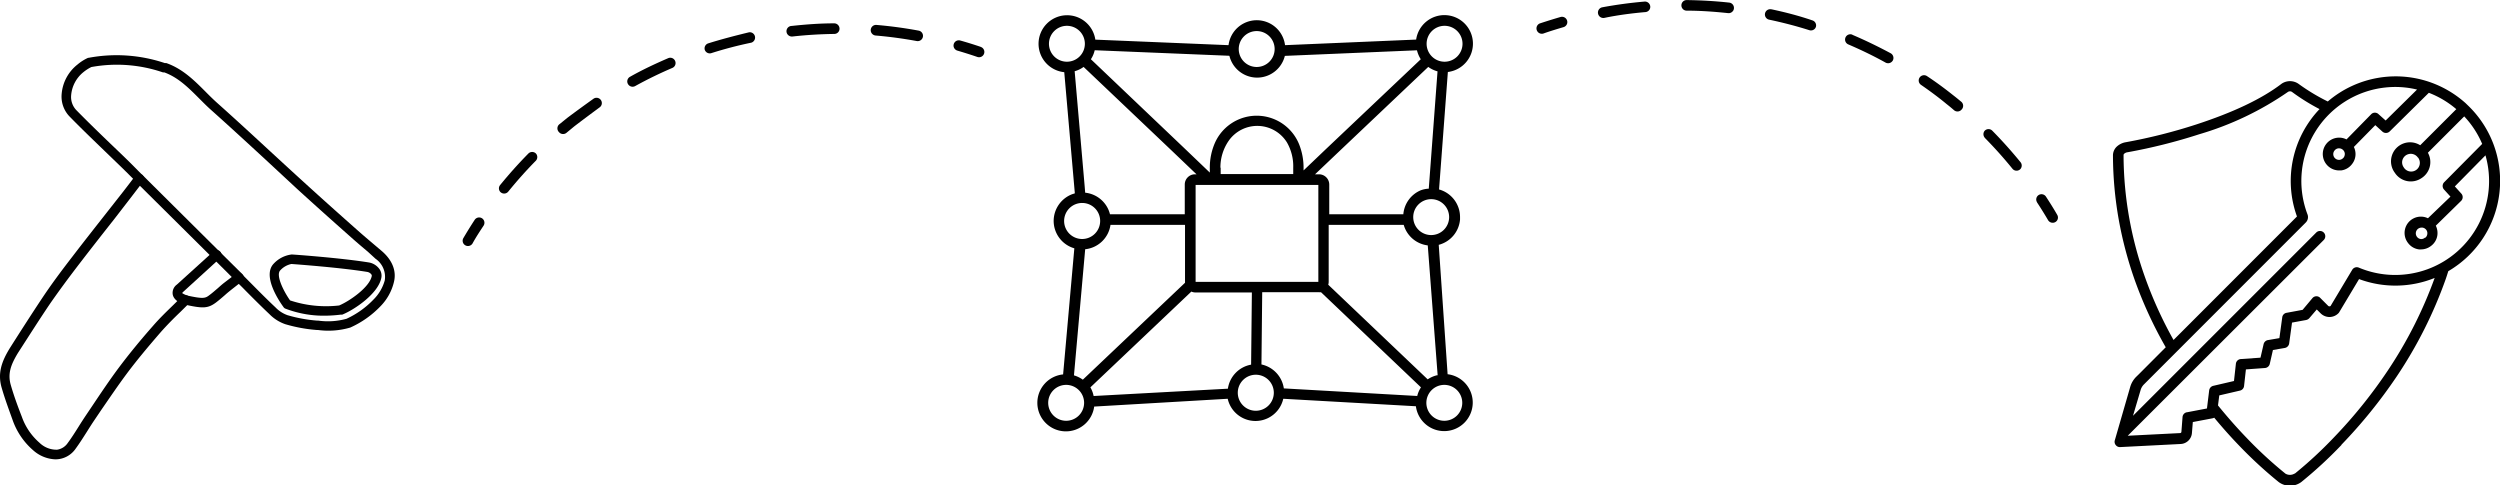 <svg xmlns="http://www.w3.org/2000/svg" viewBox="0 0 394.15 76.54"><g id="Layer_2" data-name="Layer 2"><g id="Layer_1-2" data-name="Layer 1"><path d="M242.29,4.76a.84.84,0,0,0,1.06.52c1-.36,2.1-.69,3.15-1a.83.83,0,0,0,.42-.28.81.81,0,0,0,.15-.75.84.84,0,0,0-1-.58c-1.08.31-2.16.65-3.23,1A.84.84,0,0,0,242.29,4.76Zm30.91-3a.78.78,0,0,0,.17-.42.84.84,0,0,0-.74-.93c-2.21-.24-4.47-.37-6.7-.4a.83.83,0,0,0-.84.83.83.83,0,0,0,.82.84c2.18,0,4.38.16,6.54.39A.82.82,0,0,0,273.2,1.75Zm6.06-.29a.83.83,0,1,0-.34,1.63c2.13.45,4.26,1,6.34,1.66a.83.83,0,0,0,.9-.27.87.87,0,0,0,.14-.27.83.83,0,0,0-.54-1C283.63,2.49,281.44,1.92,279.26,1.46Zm12.79,4A.83.83,0,0,0,291.4,7c2,.86,4,1.82,5.88,2.87a.84.84,0,0,0,1.06-.22,1,1,0,0,0,.08-.11.85.85,0,0,0-.33-1.14C296.13,7.35,294.1,6.36,292.05,5.49ZM309.16,16c-.41-.34-.82-.68-1.24-1-1.33-1.06-2.71-2.08-4.11-3a.84.84,0,0,0-1.16.22.83.83,0,0,0,.22,1.16c1.36.94,2.71,1.93,4,3,.41.32.81.65,1.21,1a.84.84,0,0,0,1.18-.1v0A.84.84,0,0,0,309.16,16Zm3.75,5.72c1.53,1.55,3,3.19,4.37,4.88a.83.83,0,0,0,1.17.13.8.8,0,0,0,.13-.13.84.84,0,0,0,0-1c-1.41-1.73-2.91-3.41-4.48-5a.83.83,0,0,0-1.18,0A.84.84,0,0,0,312.91,21.7ZM259.37,1.91A.84.84,0,0,0,260,1.6a.82.82,0,0,0,.18-.59.84.84,0,0,0-.91-.76c-2.22.19-4.45.49-6.65.9a.84.84,0,0,0-.67,1,.85.85,0,0,0,1,.67C255,2.39,257.2,2.1,259.37,1.91Zm61.79,30c.6.91,1.19,1.86,1.74,2.8a.85.85,0,0,0,1.15.3.87.87,0,0,0,.23-.2.83.83,0,0,0,.06-.94c-.57-1-1.17-1.94-1.78-2.88a.84.84,0,0,0-1.16-.23A.83.83,0,0,0,321.16,31.89Zm48,38.24A67.39,67.39,0,0,1,362.82,76a3,3,0,0,1-3.56,0,67.39,67.39,0,0,1-6.32-5.83c-1.34-1.39-2.62-2.84-3.85-4.32a.82.82,0,0,1-.26.1l-3.11.59-.14,1.72A1.87,1.87,0,0,1,343.81,70l-9.59.49h0a.82.82,0,0,1-.65-.32.81.81,0,0,1-.15-.75L335.85,61a3.73,3.73,0,0,1,.93-1.58l.41-.4,4.26-4.27A65.5,65.5,0,0,1,336.51,44a61.23,61.23,0,0,1-2.45-9.27,58.67,58.67,0,0,1-.93-10.25,1.91,1.91,0,0,1,.65-1.41,2.76,2.76,0,0,1,1.39-.65,85,85,0,0,0,11.07-2.79c5.76-1.88,10.3-4,13.48-6.43a2.35,2.35,0,0,1,2.64,0A31.24,31.24,0,0,0,367,16a16.46,16.46,0,0,1,16.93-2.74,16.65,16.65,0,0,1,4.79,3l.34.33s0,0,0,0l0,0A16.48,16.48,0,0,1,386,42.75c-.13.4-.25.8-.39,1.2a68.66,68.66,0,0,1-7.73,15.38A79.12,79.12,0,0,1,369.14,70.13Zm-7.36,4.52A64.56,64.56,0,0,0,367.93,69a76.42,76.42,0,0,0,8.52-10.57,67.4,67.4,0,0,0,7.4-14.61,16.45,16.45,0,0,1-11.92.18l-3.12,5.21a.71.71,0,0,1-.1.14,2,2,0,0,1-1.41.63,2,2,0,0,1-1.43-.58l-.61-.61-1.18,1.38a.94.94,0,0,1-.48.28l-2.24.41-.45,3.29a.85.85,0,0,1-.69.71l-1.87.32-.5,2.2a.84.84,0,0,1-.76.64l-3,.22-.29,2.61a.83.83,0,0,1-.64.73l-3.27.76-.2,1.58c1.42,1.75,2.91,3.45,4.48,5.08a64.29,64.29,0,0,0,6.16,5.68A1.41,1.41,0,0,0,361.78,74.65Zm-17-9.67,3.15-.6.35-2.86a.85.85,0,0,1,.64-.71l3.27-.76.3-2.72a.83.83,0,0,1,.77-.74l3.11-.22.49-2.13a.85.85,0,0,1,.67-.64l1.82-.31.45-3.29a.82.82,0,0,1,.67-.7l2.54-.47L364.58,47a.82.82,0,0,1,.6-.29.81.81,0,0,1,.62.25l1.25,1.25a.28.28,0,0,0,.22.09.27.27,0,0,0,.17-.06l3.42-5.72a.84.84,0,0,1,1-.34,14.8,14.8,0,0,0,20-17.69l-4.83,4.9,1,1.11a.83.83,0,0,1,0,1.16l-4,3.92a2.64,2.64,0,0,1,.25,1.47,2.52,2.52,0,0,1-1,1.72,2.55,2.55,0,0,1-1.58.55,1.72,1.72,0,0,1-.32,0,2.54,2.54,0,0,1-1.72-1,2.57,2.57,0,0,1,3.13-3.91L386.34,31l-1-1.1a.84.84,0,0,1,0-1.16l6-6.05a14.71,14.71,0,0,0-2.83-4.34l-5.73,5.73a3,3,0,0,1-1,4h0a3,3,0,0,1-4.21-.84,3,3,0,0,1,4-4.34l5.69-5.69a14.84,14.84,0,0,0-4.33-2.58l-6.18,6.1a.84.84,0,0,1-1.16,0l-1.1-1-3.38,3.44a2.47,2.47,0,0,1,.24.8,2.51,2.51,0,0,1-.53,1.9,2.54,2.54,0,0,1-1.72,1l-.31,0a2.58,2.58,0,0,1-2.56-2.27,2.58,2.58,0,0,1,2.25-2.88,2.55,2.55,0,0,1,1.47.26l3.92-4A.82.82,0,0,1,375,18l1.12,1,4.95-4.88a14.78,14.78,0,0,0-3.4-.41,15.16,15.16,0,0,0-1.64.09,14.82,14.82,0,0,0-12.23,20,1.21,1.21,0,0,1-.27,1.28L338,60.62a2.07,2.07,0,0,0-.51.87l-1.2,4.06,28.89-28.89a.83.83,0,1,1,1.18,1.18L335.46,68.7l8.27-.42a.21.21,0,0,0,.19-.19l.18-2.35A.83.83,0,0,1,344.77,65Zm-10-40.55a57.39,57.39,0,0,0,.91,10,58.13,58.13,0,0,0,2.38,9,64.16,64.16,0,0,0,4.59,10.15l19.46-19.47A16.42,16.42,0,0,1,365.7,17.2a32.56,32.56,0,0,1-4.35-2.71.54.54,0,0,0-.31-.09.58.58,0,0,0-.32.09,48.54,48.54,0,0,1-14,6.68A86.55,86.55,0,0,1,335.45,24a1,1,0,0,0-.54.23A.3.3,0,0,0,334.8,24.43Zm34.69.41a1,1,0,0,0,.19-.67.89.89,0,0,0-.35-.61.86.86,0,0,0-.56-.19h-.11a.87.87,0,0,0-.6.35h0a.89.89,0,0,0-.19.67.91.91,0,0,0,1,.79A.92.92,0,0,0,369.49,24.84Zm11.73,0a1.38,1.38,0,0,0-1.14-.61,1.43,1.43,0,0,0-.76.23,1.38,1.38,0,0,0-.58.87,1.34,1.34,0,0,0,.21,1,1.37,1.37,0,1,0,2.27-1.52Zm1.13,12.64a.88.88,0,0,0,.34-.61.89.89,0,0,0-.18-.67.92.92,0,0,0-.61-.34h-.11a1,1,0,0,0-.56.19.91.91,0,0,0-.16,1.28.88.88,0,0,0,.61.34A.89.89,0,0,0,382.35,37.44ZM166.12,34.82a4.52,4.52,0,0,1,3-4.23l.33-.1v-.11l-1.66-19a4.5,4.5,0,1,1,4.9-5.13l21,.87a4.49,4.49,0,0,1,8.91,0l20.67-.88a4.5,4.5,0,1,1,5,5.11l-1.39,18.52a4.51,4.51,0,0,1,3.31,4.34c0,.13,0,.26,0,.39a4.51,4.51,0,0,1-3.36,4L228.23,59a4.5,4.5,0,1,1-5,5.05l-20.91-1.18a4.49,4.49,0,0,1-8.76,0L172.51,64.1a4.5,4.5,0,1,1-4.9-5.07l1.77-19.88A4.51,4.51,0,0,1,166.12,34.82ZM165.38,6.9a2.83,2.83,0,1,0,2.83-2.83A2.83,2.83,0,0,0,165.38,6.9Zm32.75,3.66a2.83,2.83,0,1,0-2.83-2.83A2.83,2.83,0,0,0,198.13,10.56Zm-4.37-1.77-21.17-.87a4.25,4.25,0,0,1-.6,1.42l14.57,13.87,4.18,4v-.74a9.7,9.7,0,0,1,.83-4,7.21,7.21,0,0,1,13.26.31,10,10,0,0,1,.69,3.72v.37L209,23.55l15-14.21a4.65,4.65,0,0,1-.6-1.41l-20.83.88a4.5,4.5,0,0,1-8.74,0Zm34,.94a2.83,2.83,0,1,0-2.84-2.83A2.83,2.83,0,0,0,227.72,9.73ZM225.64,31.4a2.83,2.83,0,1,0,2.83,2.83A2.83,2.83,0,0,0,225.64,31.4Zm2.08,34.94a2.83,2.83,0,1,0-2.84-2.83A2.83,2.83,0,0,0,227.72,66.34ZM198,59.08a2.84,2.84,0,1,0,2.83,2.84A2.84,2.84,0,0,0,198,59.08Zm-29.91,1.6a2.83,2.83,0,1,0,2.83,2.83A2.83,2.83,0,0,0,168.05,60.68Zm3-21.38-1.77,19.88a4.67,4.67,0,0,1,1.4.68l16.11-15.28V35.45H175.08A4.5,4.5,0,0,1,171.05,39.3Zm21.36-12.86v1h11.44v-1a7.52,7.52,0,0,0-1-4,5.5,5.5,0,0,0-9.19-.22A7.39,7.39,0,0,0,192.41,26.44Zm-3.95,2.72V44.44h19.35V29.16Zm-16,33.27,21.09-1.15a4.5,4.5,0,0,1,3.66-3.79l.12-11.38h-8.9a1.53,1.53,0,0,1-.64-.14l-15.92,15.1A4.46,4.46,0,0,1,172.42,62.43Zm30-1.19,20.94,1.19a4.35,4.35,0,0,1,.59-1.36l-15.76-15a1.55,1.55,0,0,1-.31,0H199l-.12,11.39A4.52,4.52,0,0,1,202.41,61.24Zm24.16-2.08L225.1,38.69a4.51,4.51,0,0,1-3.79-3.24H209.48v9a1.56,1.56,0,0,1-.07.44l15.68,14.92A4.39,4.39,0,0,1,226.57,59.16Zm-1.4-29.41,1.38-18.5a4.48,4.48,0,0,1-1.46-.7l-14.24,13.5-3.61,3.43h.63a1.62,1.62,0,0,1,1.61,1.61v4.69h11.68A4.5,4.5,0,0,1,224,30,4.16,4.16,0,0,1,225.17,29.75ZM170.62,32a2.84,2.84,0,1,0,2.83,2.83A2.83,2.83,0,0,0,170.62,32Zm.39-2.62.08,1A4.51,4.51,0,0,1,175,33.78h11.79V29.09a1.61,1.61,0,0,1,1.6-1.61h.25l-4-3.82L170.84,10.55a4.29,4.29,0,0,1-1.41.68Z"/><g id="Untitled-1.psd"><path d="M8.74,72.42A5.55,5.55,0,0,1,5.24,71,11.17,11.17,0,0,1,2,66.25C1.42,64.63.77,62.9.26,61.12-.4,58.85.27,57,1.48,55l.08-.13C3.28,52.16,4.91,49.62,6.65,47c1.33-2,2.8-4,4.77-6.55,1.76-2.3,3.56-4.58,5.35-6.86l2.6-3.31c.44-.56.87-1.13,1.33-1.73l.28-.37-.32-.32c-.56-.56-1.11-1.11-1.67-1.65l-2.6-2.51c-1.8-1.74-3.67-3.53-5.45-5.36a4.52,4.52,0,0,1-1.22-3.52,6.58,6.58,0,0,1,2.49-4.64,7.07,7.07,0,0,1,1.67-1.06L14,9.11a23.89,23.89,0,0,1,12,.84,1,1,0,0,1,.24,0c2.57.91,4.39,2.73,6.15,4.49.58.59,1.19,1.19,1.81,1.75,2.85,2.54,5.7,5.17,8.45,7.71,1.72,1.58,3.44,3.17,5.17,4.74,2.87,2.62,5.82,5.25,8.61,7.72.82.73,1.66,1.44,2.5,2.15l1.24,1.05c1.69,1.44,2.38,3.19,1.93,4.93A8.15,8.15,0,0,1,60,48.27a15.17,15.17,0,0,1-4.77,3.37,12.22,12.22,0,0,1-5.07.39H50a23.75,23.75,0,0,1-5-.91,6.42,6.42,0,0,1-2.52-1.59c-1.26-1.19-2.47-2.4-3.75-3.69q-.52-.54-1.08-1.08l-.1.07c-.43.34-.86.67-1.27,1s-.58.48-.86.73c-.44.38-.9.78-1.39,1.15-1.24.92-2.06.92-4.51.4l-1.07,1.06c-1.05,1-2.13,2.09-3.12,3.21-2,2.31-3.8,4.46-5.37,6.57-1.38,1.85-2.69,3.8-4,5.69L14.84,66.3c-.39.58-.77,1.18-1.14,1.77-.56.88-1.13,1.79-1.77,2.66a3.86,3.86,0,0,1-3.19,1.69ZM14.4,10.57a6.67,6.67,0,0,0-1.23.79A5.22,5.22,0,0,0,11.22,15,3,3,0,0,0,12,17.33c1.77,1.81,3.62,3.6,5.42,5.33.87.83,1.75,1.67,2.61,2.51q.84.82,1.68,1.68l.78.78a.75.75,0,0,1,.07,1l-.68.89-1.34,1.75L18,34.56c-1.79,2.27-3.58,4.55-5.34,6.84C10.66,44,9.2,46,7.89,47.88,6.16,50.44,4.54,53,2.82,55.66l-.06.1C1.7,57.54,1.19,58.93,1.7,60.7s1.13,3.43,1.74,5a9.67,9.67,0,0,0,2.77,4.09A3.84,3.84,0,0,0,9,70.9a2.44,2.44,0,0,0,1.68-1.06c.61-.82,1.17-1.71,1.71-2.57.38-.61.77-1.21,1.17-1.81l1.11-1.65c1.28-1.91,2.6-3.88,4-5.76,1.6-2.14,3.38-4.32,5.45-6.67,1-1.16,2.12-2.24,3.19-3.28.46-.45.91-.89,1.35-1.34a.74.74,0,0,1,.69-.2c2.7.59,3,.49,3.69-.05.45-.33.86-.7,1.31-1.08.29-.26.58-.52.89-.77l1.31-1,.62-.47a.75.75,0,0,1,1,.06l1.55,1.56c1.26,1.27,2.46,2.48,3.71,3.65a4.88,4.88,0,0,0,1.89,1.23,22.75,22.75,0,0,0,4.7.86h.17a11,11,0,0,0,4.44-.29,13.94,13.94,0,0,0,4.27-3.05,6.78,6.78,0,0,0,1.76-3,3.47,3.47,0,0,0-1.46-3.42L58,39.69c-.85-.71-1.7-1.43-2.53-2.17-2.79-2.47-5.75-5.11-8.62-7.73L41.69,25c-2.76-2.54-5.6-5.16-8.44-7.69-.65-.58-1.27-1.21-1.87-1.81-1.69-1.69-3.28-3.28-5.48-4.09a.6.6,0,0,1-.22,0A22.4,22.4,0,0,0,14.4,10.57Z"/></g><path d="M154.6,7.38c-1.07-.36-2.15-.7-3.23-1a.83.83,0,0,0-1,.57.8.8,0,0,0,.15.75.83.83,0,0,0,.42.28c1.05.31,2.11.64,3.15,1a.83.83,0,0,0,.54-1.58Z"/><path d="M125,5.75c2.16-.24,4.36-.37,6.54-.4a.82.82,0,0,0,.82-.84.84.84,0,0,0-.84-.83c-2.23,0-4.49.17-6.7.41A.83.83,0,0,0,124,5a.82.82,0,0,0,.17.43A.87.87,0,0,0,125,5.75Z"/><path d="M111.65,6.84a.83.83,0,0,0-.54,1,.83.83,0,0,0,1,.55,62.65,62.65,0,0,1,6.33-1.66.84.84,0,0,0-.34-1.64C116,5.6,113.78,6.17,111.65,6.84Z"/><path d="M99.32,12.11A.83.83,0,0,0,99,13.24l.08.12a.84.84,0,0,0,1.06.21A65.05,65.05,0,0,1,106,10.71a.83.83,0,0,0,.44-1.1.83.83,0,0,0-1.09-.44C103.31,10.05,101.28,11,99.32,12.11Z"/><path d="M88.13,20.83h0a.84.84,0,0,0,1.18.11l1.21-1c1.3-1,2.65-2,4-3a.83.83,0,0,0,.22-1.16.84.84,0,0,0-1.16-.22c-1.4,1-2.78,2-4.11,3-.42.34-.83.67-1.24,1A.83.83,0,0,0,88.13,20.83Z"/><path d="M84.49,24.2a.84.84,0,0,0-1.18,0c-1.57,1.59-3.07,3.27-4.48,5a.83.83,0,0,0,0,1,.53.53,0,0,0,.13.13.83.83,0,0,0,1.17-.12c1.37-1.69,2.84-3.34,4.37-4.89A.84.84,0,0,0,84.49,24.2Z"/><path d="M144.53,6.47a.83.83,0,1,0,.31-1.64c-2.2-.41-4.43-.71-6.65-.9a.84.84,0,0,0-.91.76.85.85,0,0,0,.76.91C140.21,5.78,142.39,6.08,144.53,6.47Z"/><path d="M76,34.42a.84.84,0,0,0-1.16.24c-.61.93-1.21,1.9-1.78,2.87a.83.83,0,0,0,.06.94.87.87,0,0,0,.23.2.84.84,0,0,0,1.15-.29c.55-1,1.14-1.89,1.74-2.8A.84.84,0,0,0,76,34.42Z"/><path d="M37.68,44.5a.71.71,0,0,1-.53-.22c-3.8-3.8-15.86-15.75-15.86-15.75l1.05-1.06s12.07,12,15.87,15.75a.75.75,0,0,1,0,1.06A.74.74,0,0,1,37.68,44.5Z"/><path d="M29.24,48A.83.83,0,0,1,29,48c-.25-.08-1.54-.53-1.76-1.53a1.6,1.6,0,0,1,.63-1.59l5.75-5.21a.75.75,0,1,1,1,1.11L28.9,46a.79.79,0,0,0-.18.21,3.25,3.25,0,0,0,.75.36.77.77,0,0,1,.49,1A.75.75,0,0,1,29.24,48Z"/><path d="M51.4,49.77A16.88,16.88,0,0,1,45,48.66a.64.64,0,0,1-.3-.24c-.59-.81-3.44-4.92-1.53-6.87A4.62,4.62,0,0,1,46,40.12c.17,0,7.75.54,12.22,1.27a2.59,2.59,0,0,1,1.58,1,1.78,1.78,0,0,1,.33,1.36c-.44,2.53-4.29,5.1-6.16,5.85a.49.49,0,0,1-.2,0A21.71,21.71,0,0,1,51.4,49.77Zm-5.67-2.41a18,18,0,0,0,7.74.8c1.65-.69,4.84-2.9,5.15-4.68,0,0,0-.09-.07-.22a1.07,1.07,0,0,0-.6-.38c-4.39-.72-11.87-1.25-12-1.26a3.24,3.24,0,0,0-1.76,1C43.46,43.35,44.64,45.81,45.73,47.36Z"/></g></g></svg>